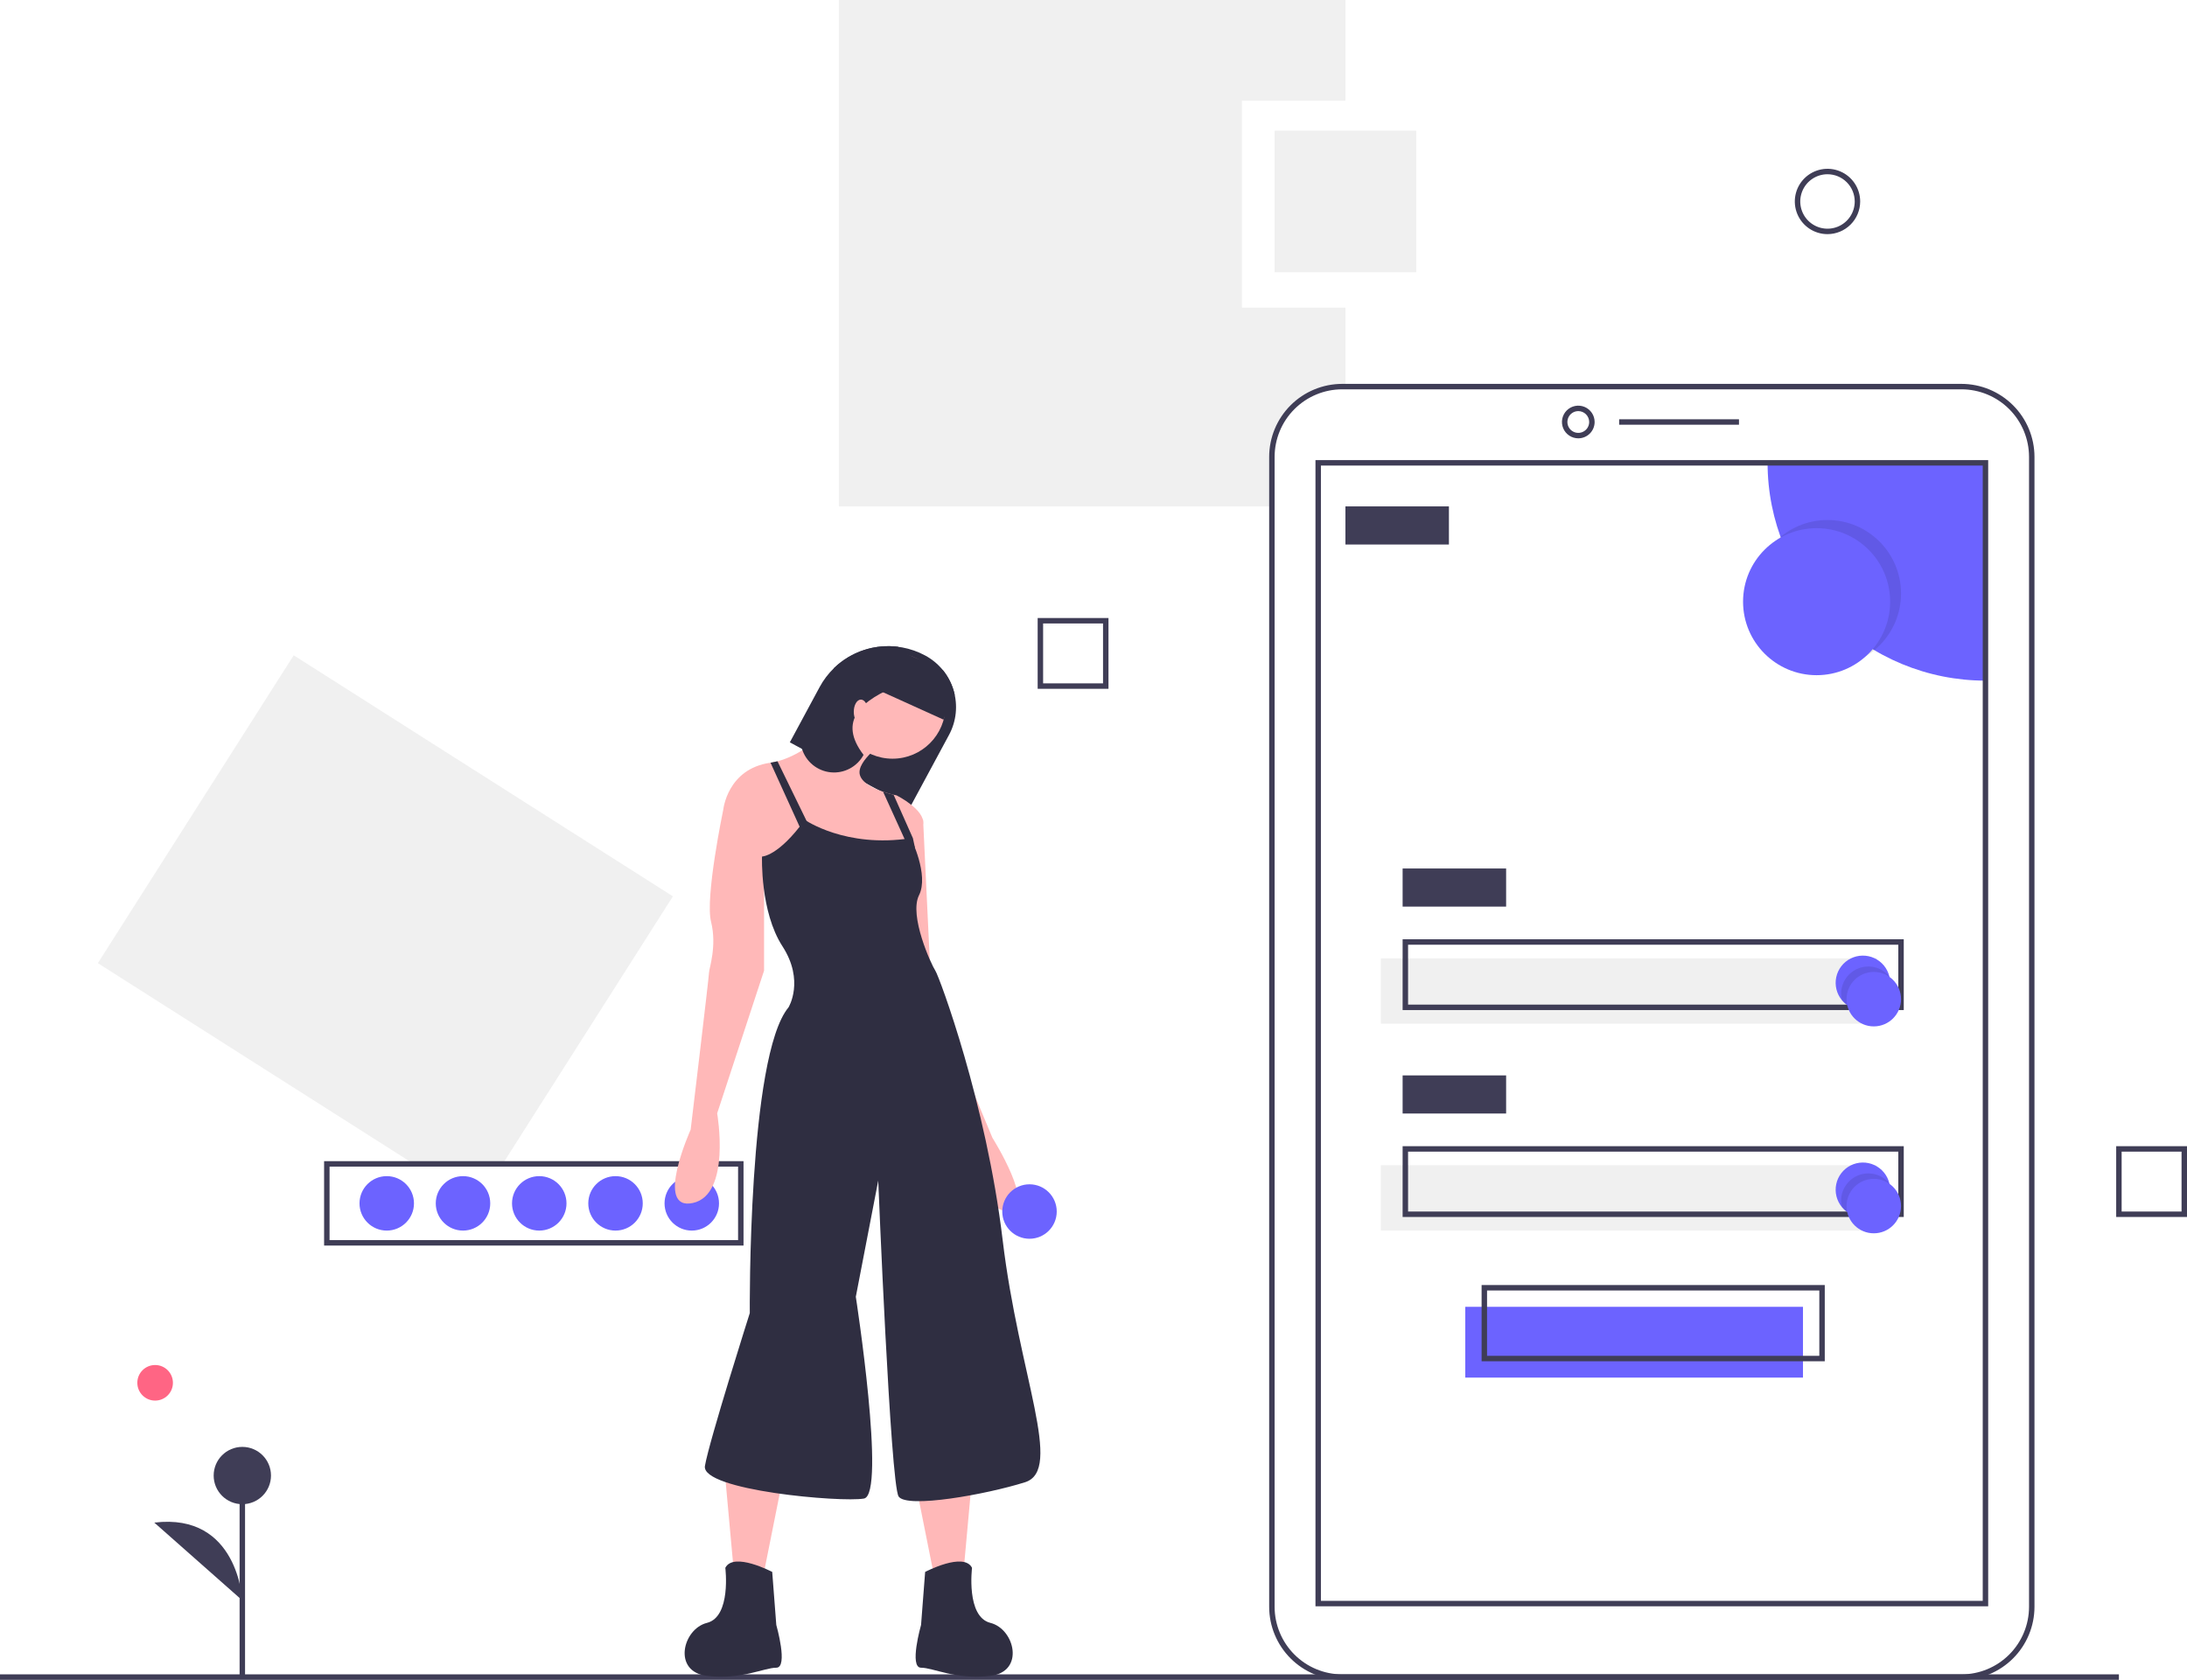 <svg width="669" height="514" viewBox="0 0 669 514" fill="none" xmlns="http://www.w3.org/2000/svg">
<path d="M154.043 355.718L205.84 274.27L89.84 200.513L29.935 294.712L125.881 355.718H154.043Z" fill="#F0F0F0"/>
<path d="M227.443 381.126H99.142V355.301H227.443V381.126ZM100.808 379.46H225.777V356.967H100.808V379.46Z" fill="#3F3D56"/>
<path d="M211.614 376.545C216.215 376.545 219.945 372.815 219.945 368.214C219.945 363.613 216.215 359.883 211.614 359.883C207.013 359.883 203.283 363.613 203.283 368.214C203.283 372.815 207.013 376.545 211.614 376.545Z" fill="#6C63FF"/>
<path d="M188.286 376.545C192.888 376.545 196.618 372.815 196.618 368.214C196.618 363.613 192.888 359.883 188.286 359.883C183.685 359.883 179.955 363.613 179.955 368.214C179.955 372.815 183.685 376.545 188.286 376.545Z" fill="#6C63FF"/>
<path d="M164.959 376.545C169.56 376.545 173.29 372.815 173.29 368.214C173.29 363.613 169.56 359.883 164.959 359.883C160.358 359.883 156.628 363.613 156.628 368.214C156.628 372.815 160.358 376.545 164.959 376.545Z" fill="#6C63FF"/>
<path d="M141.631 376.545C146.233 376.545 149.963 372.815 149.963 368.214C149.963 363.613 146.233 359.883 141.631 359.883C137.03 359.883 133.3 363.613 133.3 368.214C133.3 372.815 137.03 376.545 141.631 376.545Z" fill="#6C63FF"/>
<path d="M118.304 376.545C122.905 376.545 126.635 372.815 126.635 368.214C126.635 363.613 122.905 359.883 118.304 359.883C113.703 359.883 109.973 363.613 109.973 368.214C109.973 372.815 113.703 376.545 118.304 376.545Z" fill="#6C63FF"/>
<path d="M379.905 94.136V30.823H411.564V0H256.603V154.95H389.07V139.8C389.07 136.976 389.626 134.179 390.707 131.57C391.788 128.961 393.372 126.591 395.369 124.594C397.366 122.597 399.737 121.013 402.346 119.932C404.955 118.851 407.752 118.295 410.576 118.295H411.564V94.136H379.905Z" fill="#F0F0F0"/>
<path d="M551.529 399.87H448.222V421.53H551.529V399.87Z" fill="#6C63FF"/>
<path d="M574.024 293.238H422.395V313.232H574.024V293.238Z" fill="#F0F0F0"/>
<path d="M648.172 512.334H0V514H648.172V512.334Z" fill="#3F3D56"/>
<path d="M600.005 514H410.576C404.654 513.993 398.975 511.638 394.787 507.45C390.599 503.262 388.243 497.584 388.237 491.662V139.8C388.243 133.878 390.599 128.2 394.787 124.012C398.975 119.824 404.654 117.469 410.576 117.462H600.005C605.928 117.469 611.606 119.824 615.794 124.012C619.982 128.2 622.338 133.878 622.345 139.8V491.662C622.338 497.584 619.982 503.262 615.794 507.45C611.606 511.638 605.928 513.993 600.005 514ZM410.576 119.128C405.095 119.134 399.841 121.314 395.965 125.19C392.089 129.065 389.909 134.319 389.903 139.8V491.662C389.909 497.142 392.089 502.397 395.965 506.272C399.841 510.148 405.095 512.328 410.576 512.334H600.005C605.486 512.328 610.741 510.148 614.617 506.272C618.492 502.397 620.672 497.142 620.679 491.662V139.8C620.672 134.319 618.492 129.065 614.617 125.19C610.741 121.314 605.486 119.134 600.005 119.128H410.576Z" fill="#3F3D56"/>
<path d="M482.796 134.123C481.808 134.123 480.841 133.83 480.019 133.281C479.197 132.732 478.556 131.951 478.178 131.038C477.8 130.124 477.701 129.119 477.894 128.15C478.087 127.18 478.563 126.289 479.262 125.59C479.961 124.891 480.852 124.415 481.821 124.223C482.791 124.03 483.796 124.129 484.709 124.507C485.623 124.885 486.403 125.526 486.953 126.348C487.502 127.17 487.795 128.136 487.795 129.125C487.794 130.45 487.267 131.721 486.329 132.658C485.392 133.595 484.122 134.122 482.796 134.123ZM482.796 125.793C482.137 125.793 481.493 125.988 480.945 126.354C480.397 126.72 479.97 127.241 479.718 127.85C479.465 128.459 479.399 129.129 479.528 129.775C479.656 130.421 479.974 131.015 480.44 131.481C480.906 131.947 481.5 132.264 482.146 132.393C482.793 132.522 483.463 132.456 484.072 132.203C484.681 131.951 485.201 131.524 485.567 130.976C485.933 130.428 486.129 129.784 486.129 129.125C486.128 128.241 485.777 127.394 485.152 126.77C484.527 126.145 483.68 125.794 482.796 125.793Z" fill="#3F3D56"/>
<path d="M531.951 128.292H495.293V129.958H531.951V128.292Z" fill="#3F3D56"/>
<path d="M607.349 141.621V208.266C589.672 208.265 572.72 201.243 560.221 188.745C547.722 176.247 540.7 159.296 540.699 141.621H607.349Z" fill="#6C63FF"/>
<path d="M608.182 491.507H402.4V140.788H608.182V491.507ZM404.066 489.841H606.516V142.454H404.066V489.841Z" fill="#3F3D56"/>
<path opacity="0.1" d="M559.027 204.101C571.451 204.101 581.522 194.03 581.522 181.608C581.522 169.186 571.451 159.115 559.027 159.115C546.604 159.115 536.533 169.186 536.533 181.608C536.533 194.03 546.604 204.101 559.027 204.101Z" fill="black"/>
<path d="M555.695 206.6C568.118 206.6 578.189 196.529 578.189 184.107C578.189 171.685 568.118 161.614 555.695 161.614C543.272 161.614 533.2 171.685 533.2 184.107C533.2 196.529 543.272 206.6 555.695 206.6Z" fill="#6C63FF"/>
<path d="M443.223 154.95H411.564V166.613H443.223V154.95Z" fill="#3F3D56"/>
<path d="M460.719 265.747H429.06V277.41H460.719V265.747Z" fill="#3F3D56"/>
<path d="M582.355 309.066H429.06V287.407H582.355V309.066ZM430.726 307.4H580.689V289.073H430.726V307.4Z" fill="#3F3D56"/>
<path d="M574.024 356.551H422.395V376.545H574.024V356.551Z" fill="#F0F0F0"/>
<path d="M460.719 329.06H429.06V340.723H460.719V329.06Z" fill="#3F3D56"/>
<path d="M582.355 372.379H429.06V350.72H582.355V372.379ZM430.726 370.713H580.689V352.386H430.726V370.713Z" fill="#3F3D56"/>
<path d="M558.194 416.532H453.22V393.206H558.194V416.532ZM454.887 414.866H556.528V394.872H454.887V414.866Z" fill="#3F3D56"/>
<path d="M578.189 300.736C578.189 302.451 577.66 304.124 576.673 305.527C575.687 306.93 574.291 307.994 572.677 308.575C571.063 309.155 569.31 309.224 567.655 308.77C566.001 308.317 564.527 307.364 563.435 306.042L563.426 306.034C562.63 305.068 562.061 303.935 561.763 302.719C561.465 301.503 561.445 300.236 561.704 299.011C561.963 297.786 562.495 296.636 563.26 295.645C564.025 294.654 565.004 293.848 566.124 293.287C567.243 292.727 568.474 292.425 569.726 292.406C570.978 292.387 572.218 292.65 573.354 293.176C574.491 293.702 575.494 294.478 576.289 295.444C577.084 296.411 577.651 297.545 577.948 298.762C577.948 298.763 577.948 298.764 577.948 298.765C577.949 298.766 577.949 298.767 577.95 298.767C577.951 298.768 577.952 298.769 577.953 298.769C577.954 298.77 577.955 298.77 577.956 298.77C578.11 299.414 578.188 300.074 578.189 300.736Z" fill="#6C63FF"/>
<path opacity="0.1" d="M578.189 300.736C578.189 302.451 577.66 304.124 576.673 305.527C575.687 306.93 574.291 307.994 572.677 308.575C571.063 309.155 569.31 309.223 567.655 308.77C566.001 308.317 564.527 307.364 563.435 306.042L563.426 306.034C563.272 305.39 563.194 304.73 563.193 304.068C563.193 302.353 563.723 300.68 564.709 299.277C565.696 297.874 567.091 296.809 568.705 296.229C570.319 295.649 572.073 295.58 573.727 296.033C575.381 296.487 576.855 297.439 577.948 298.761C577.948 298.762 577.948 298.764 577.948 298.765C577.949 298.766 577.949 298.766 577.95 298.767C577.951 298.768 577.952 298.769 577.953 298.769C577.954 298.769 577.955 298.77 577.956 298.77C578.11 299.414 578.188 300.073 578.189 300.736Z" fill="black"/>
<path d="M573.191 314.065C577.792 314.065 581.522 310.335 581.522 305.734C581.522 301.133 577.792 297.403 573.191 297.403C568.589 297.403 564.859 301.133 564.859 305.734C564.859 310.335 568.589 314.065 573.191 314.065Z" fill="#6C63FF"/>
<path d="M578.189 364.049C578.189 365.764 577.66 367.437 576.673 368.84C575.687 370.243 574.291 371.307 572.677 371.888C571.063 372.468 569.31 372.537 567.655 372.083C566.001 371.63 564.527 370.677 563.435 369.355L563.426 369.347C562.63 368.381 562.061 367.248 561.763 366.032C561.465 364.816 561.445 363.549 561.704 362.324C561.963 361.099 562.495 359.949 563.26 358.958C564.025 357.967 565.004 357.161 566.124 356.6C567.243 356.04 568.474 355.738 569.726 355.719C570.978 355.7 572.218 355.963 573.354 356.489C574.491 357.015 575.494 357.79 576.289 358.757C577.084 359.724 577.651 360.858 577.948 362.075C577.948 362.076 577.948 362.077 577.948 362.078C577.949 362.079 577.949 362.08 577.95 362.08C577.951 362.081 577.952 362.082 577.953 362.082C577.954 362.083 577.955 362.083 577.956 362.083C578.11 362.727 578.188 363.387 578.189 364.049Z" fill="#6C63FF"/>
<path opacity="0.1" d="M578.189 364.049C578.189 365.764 577.66 367.437 576.673 368.84C575.687 370.243 574.291 371.307 572.677 371.888C571.063 372.468 569.31 372.536 567.655 372.083C566.001 371.63 564.527 370.677 563.435 369.355L563.426 369.347C563.272 368.703 563.194 368.043 563.193 367.381C563.193 365.666 563.723 363.993 564.709 362.59C565.696 361.187 567.091 360.122 568.705 359.542C570.319 358.962 572.073 358.893 573.727 359.346C575.381 359.8 576.855 360.752 577.948 362.074C577.948 362.075 577.948 362.076 577.948 362.078C577.949 362.079 577.949 362.079 577.95 362.08C577.951 362.081 577.952 362.082 577.953 362.082C577.954 362.082 577.955 362.083 577.956 362.083C578.11 362.727 578.188 363.386 578.189 364.049Z" fill="black"/>
<path d="M573.191 377.378C577.792 377.378 581.522 373.648 581.522 369.047C581.522 364.446 577.792 360.716 573.191 360.716C568.589 360.716 564.859 364.446 564.859 369.047C564.859 373.648 568.589 377.378 573.191 377.378Z" fill="#6C63FF"/>
<path d="M433.225 39.987H389.903V83.306H433.225V39.987Z" fill="#F0F0F0"/>
<path d="M559.027 71.643C557.05 71.643 555.117 71.057 553.473 69.959C551.829 68.86 550.547 67.299 549.791 65.472C549.034 63.646 548.836 61.636 549.222 59.696C549.608 57.757 550.56 55.976 551.958 54.578C553.356 53.18 555.138 52.228 557.077 51.842C559.016 51.456 561.026 51.654 562.853 52.411C564.68 53.167 566.241 54.449 567.34 56.093C568.439 57.737 569.025 59.669 569.025 61.647C569.022 64.297 567.968 66.838 566.093 68.712C564.219 70.586 561.678 71.641 559.027 71.643ZM559.027 53.316C557.38 53.316 555.769 53.805 554.399 54.72C553.029 55.635 551.961 56.937 551.33 58.459C550.7 59.981 550.535 61.656 550.856 63.272C551.178 64.888 551.971 66.372 553.136 67.537C554.301 68.702 555.786 69.496 557.402 69.817C559.018 70.139 560.693 69.974 562.216 69.343C563.738 68.713 565.039 67.645 565.955 66.275C566.87 64.905 567.359 63.294 567.359 61.647C567.356 59.438 566.477 57.321 564.916 55.759C563.354 54.197 561.236 53.319 559.027 53.316Z" fill="#3F3D56"/>
<path d="M339.082 210.765H317.421V189.105H339.082V210.765ZM319.087 209.099H337.416V190.772H319.087V209.099Z" fill="#3F3D56"/>
<path d="M669 372.379H647.339V350.72H669V372.379ZM649.005 370.713H667.334V352.386H649.005V370.713Z" fill="#3F3D56"/>
<path d="M241.609 227.148L245.326 229.15L257.975 235.967L278.395 246.968L290.295 224.891C291.416 222.816 292.116 220.541 292.357 218.196C292.597 215.85 292.372 213.48 291.696 211.222C291.019 208.963 289.904 206.86 288.413 205.033C286.923 203.206 285.087 201.691 283.01 200.574C278.572 198.178 273.488 197.252 268.49 197.93C263.492 198.608 258.838 200.855 255.199 204.347L255.193 204.354C253.402 206.073 251.892 208.062 250.715 210.247L241.609 227.148Z" fill="#2F2E41"/>
<path d="M297.343 452.301L294.848 479.741L285.492 480.988L279.255 449.806L297.343 452.301Z" fill="#FFB8B8"/>
<path d="M282.998 480.989C282.998 480.989 294.848 474.752 297.343 479.741C297.343 479.741 295.472 494.709 302.956 496.58C310.44 498.451 313.559 511.548 302.956 512.795C292.353 514.042 285.492 510.3 281.75 510.3C278.008 510.3 281.75 497.204 281.75 497.204L282.998 480.989Z" fill="#2F2E41"/>
<path d="M221.875 452.301L224.37 479.741L233.725 480.988L239.962 449.806L221.875 452.301Z" fill="#FFB8B8"/>
<path d="M236.22 480.989C236.22 480.989 224.369 474.752 221.875 479.741C221.875 479.741 223.746 494.709 216.261 496.58C208.777 498.451 205.658 511.548 216.261 512.795C226.864 514.042 233.725 510.3 237.467 510.3C241.209 510.3 237.467 497.204 237.467 497.204L236.22 480.989Z" fill="#2F2E41"/>
<path d="M273.018 232.15C281.974 232.15 289.235 224.891 289.235 215.935C289.235 206.98 281.974 199.72 273.018 199.72C264.062 199.72 256.802 206.98 256.802 215.935C256.802 224.891 264.062 232.15 273.018 232.15Z" fill="#FFB8B8"/>
<path d="M221.251 247.741L234.349 268.322L249.941 267.075L275.513 268.946C275.513 268.946 277.927 264.119 279.898 259.423C280.977 257.077 281.807 254.625 282.374 252.107C282.997 247.741 274.266 243.376 274.266 243.376C274.266 243.376 273.923 243.314 273.349 243.176C272.588 242.995 271.415 242.696 270.13 242.26C267.23 241.274 263.744 239.603 263.039 237.139C261.792 232.774 271.147 226.537 271.147 226.537L259.92 215.935C259.92 215.935 249.947 229.786 237.835 232.942C237.133 233.128 236.421 233.273 235.702 233.379C235.665 233.385 235.634 233.391 235.596 233.397C222.498 235.268 221.251 247.741 221.251 247.741Z" fill="#FFB8B8"/>
<path d="M228.112 242.128L221.251 247.741C221.251 247.741 215.638 274.558 217.509 282.042C219.38 289.526 216.885 296.386 216.885 297.634C216.885 298.881 211.272 345.655 211.272 345.655C211.272 345.655 200.045 370.601 211.895 368.107C223.746 365.612 219.38 340.666 219.38 340.666L233.725 297.01V260.214L228.112 242.128Z" fill="#FFB8B8"/>
<path d="M277.384 247.118L282.374 250.86L284.869 303.247L303.58 348.15C303.58 348.15 317.301 369.978 308.569 370.601C299.837 371.225 294.224 348.15 294.224 348.15L277.384 305.118L274.889 263.333L277.384 247.118Z" fill="#FFB8B8"/>
<path d="M246.199 250.86C246.199 250.86 258.673 259.591 278.632 256.473C278.632 256.473 284.245 267.699 281.126 273.935C278.008 280.172 284.869 295.139 286.116 297.01C287.363 298.881 301.709 337.548 306.698 379.333C311.688 421.118 325.409 449.806 313.559 453.548C301.709 457.29 277.384 461.655 274.889 457.913C272.395 454.171 268.652 361.247 268.652 361.247L261.792 396.795C261.792 396.795 271.147 457.29 264.286 458.537C257.426 459.784 214.39 456.042 215.638 448.559C216.885 441.075 229.359 401.784 229.359 401.784C229.359 401.784 228.735 323.204 241.21 308.236C241.21 308.236 246.199 300.129 239.338 289.526C232.478 278.924 233.101 262.086 233.101 262.086C233.101 262.086 238.091 262.086 246.199 250.86Z" fill="#2F2E41"/>
<path d="M235.702 233.378L246.2 256.473L248.694 255.226L237.835 232.942L235.702 233.378Z" fill="#2F2E41"/>
<path d="M270.131 242.26L278.008 259.591L279.898 259.423L279.255 256.473L273.349 243.177C272.588 242.996 271.415 242.696 270.131 242.26Z" fill="#2F2E41"/>
<path d="M245.326 229.15C245.926 231.08 247.081 232.789 248.648 234.064C250.215 235.34 252.124 236.125 254.135 236.32C256.146 236.516 258.17 236.114 259.954 235.165C261.737 234.216 263.201 232.761 264.162 230.984C256.272 220.669 263.039 214.189 275.856 209.287C276.822 207.495 277.232 205.457 277.036 203.431C276.839 201.405 276.044 199.484 274.752 197.911C271.219 197.46 267.63 197.803 264.247 198.917C260.864 200.03 257.773 201.886 255.199 204.347L255.193 204.354L246.087 221.242C245.438 222.443 245.037 223.761 244.906 225.119C244.776 226.477 244.918 227.848 245.326 229.15Z" fill="#2F2E41"/>
<path d="M263.351 221.548C264.557 221.548 265.534 219.872 265.534 217.806C265.534 215.739 264.557 214.064 263.351 214.064C262.145 214.064 261.168 215.739 261.168 217.806C261.168 219.872 262.145 221.548 263.351 221.548Z" fill="#FFB8B8"/>
<path d="M269.856 211.7L288.605 220.194L292.041 212.611C291.449 209.839 290.21 207.247 288.424 205.046L275.519 199.202L269.856 211.7Z" fill="#2F2E41"/>
<path d="M314.922 379.044C319.523 379.044 323.253 375.314 323.253 370.713C323.253 366.112 319.523 362.382 314.922 362.382C310.32 362.382 306.59 366.112 306.59 370.713C306.59 375.314 310.32 379.044 314.922 379.044Z" fill="#6C63FF"/>
<path d="M47.452 428.566C50.459 428.566 52.897 426.129 52.897 423.122C52.897 420.115 50.459 417.678 47.452 417.678C44.445 417.678 42.007 420.115 42.007 423.122C42.007 426.129 44.445 428.566 47.452 428.566Z" fill="#FF6584"/>
<path d="M74.961 451.498H73.294V513.487H74.961V451.498Z" fill="#3F3D56"/>
<path d="M74.128 460.263C78.969 460.263 82.894 456.339 82.894 451.497C82.894 446.656 78.969 442.731 74.128 442.731C69.286 442.731 65.361 446.656 65.361 451.497C65.361 456.339 69.286 460.263 74.128 460.263Z" fill="#3F3D56"/>
<path d="M74.128 489.703C74.128 489.703 72.875 462.768 47.201 465.899L74.128 489.703Z" fill="#3F3D56"/>
</svg>
